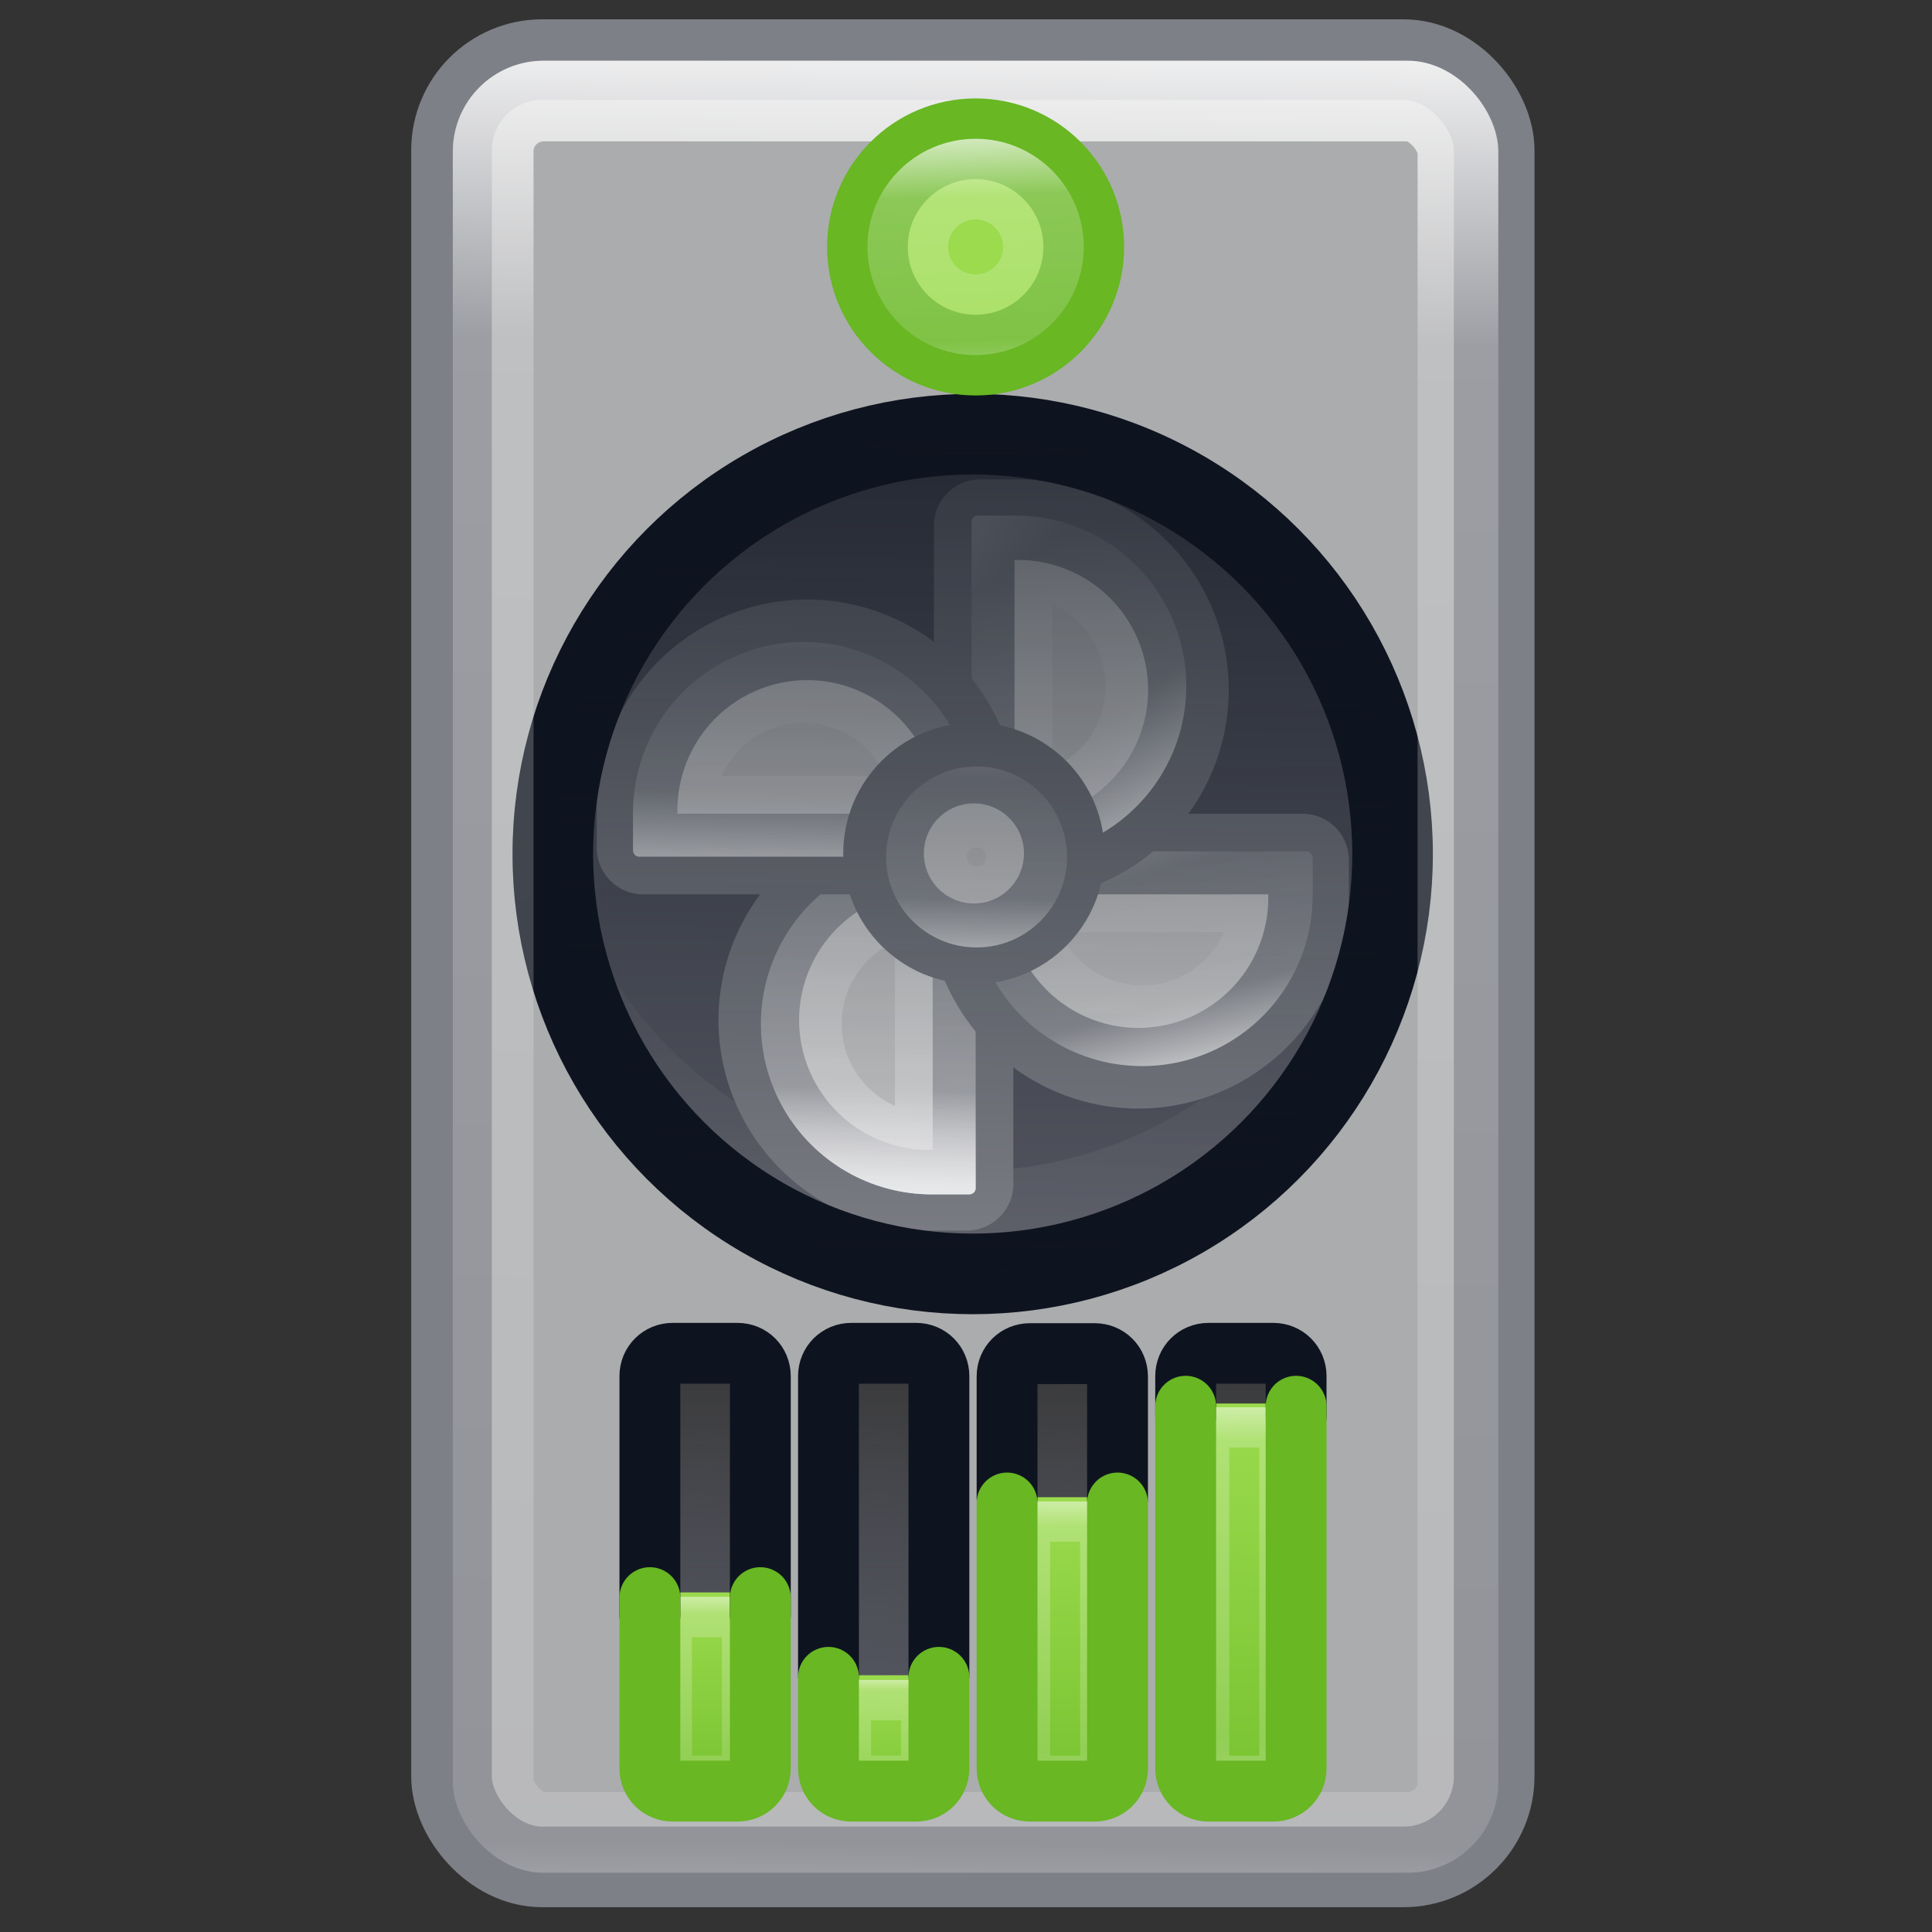 <?xml version="1.0" encoding="UTF-8" standalone="no"?>
<!-- Created with Inkscape (http://www.inkscape.org/) -->

<svg
   xmlns:dc="http://purl.org/dc/elements/1.1/"
   xmlns:cc="http://creativecommons.org/ns#"
   xmlns:rdf="http://www.w3.org/1999/02/22-rdf-syntax-ns#"
   xmlns:svg="http://www.w3.org/2000/svg"
   xmlns="http://www.w3.org/2000/svg"
   xmlns:xlink="http://www.w3.org/1999/xlink"
   xmlns:sodipodi="http://sodipodi.sourceforge.net/DTD/sodipodi-0.dtd"
   xmlns:inkscape="http://www.inkscape.org/namespaces/inkscape"
   width="24"
   height="24"
   viewBox="0 0 6.35 6.35"
   version="1.1"
   id="svg8"
   inkscape:version="0.92.3 (2405546, 2018-03-11)"
   sodipodi:docname="24.svg"
   inkscape:export-filename="/home/fatih/Documents/Github Stuff/wingpanel-monitor/data/icons/128x128.png"
   inkscape:export-xdpi="96"
   inkscape:export-ydpi="96">
  <rect x="0" y="0" width="6.35" height="6.35" fill="#333333" stroke="none"/>
  <defs
     id="defs2">
    <linearGradient
       inkscape:collect="always"
       id="linearGradient1256">
      <stop
         style="stop-color:#ffffff;stop-opacity:1"
         offset="0"
         id="stop1252" />
      <stop
         style="stop-color:#ffffff;stop-opacity:0"
         offset="1"
         id="stop1254" />
    </linearGradient>
    <linearGradient
       inkscape:collect="always"
       id="linearGradient1095">
      <stop
         style="stop-color:#9bdb4d;stop-opacity:1;"
         offset="0"
         id="stop1091" />
      <stop
         style="stop-color:#68b723;stop-opacity:1"
         offset="1"
         id="stop1093" />
    </linearGradient>
    <linearGradient
       inkscape:collect="always"
       id="linearGradient1042">
      <stop
         style="stop-color:#373737;stop-opacity:1"
         offset="0"
         id="stop1038" />
      <stop
         style="stop-color:#4f515a;stop-opacity:0"
         offset="1"
         id="stop1040" />
    </linearGradient>
    <linearGradient
       id="linearGradient1026">
      <stop
         offset="0"
         style="stop-color:#ffffff;stop-opacity:1"
         id="stop1018" />
      <stop
         offset="0.187"
         style="stop-color:#ffffff;stop-opacity:0.235"
         id="stop1020" />
      <stop
         offset="0.767"
         style="stop-color:#ffffff;stop-opacity:0.157"
         id="stop1022" />
      <stop
         offset="1"
         style="stop-color:#ffffff;stop-opacity:0.392"
         id="stop1024" />
    </linearGradient>
    <linearGradient
       id="linearGradient1017">
      <stop
         offset="0"
         style="stop-color:#ffffff;stop-opacity:1"
         id="stop1009" />
      <stop
         offset="0.333"
         style="stop-color:#ffffff;stop-opacity:0.235"
         id="stop1011" />
      <stop
         offset="0.833"
         style="stop-color:#ffffff;stop-opacity:0.157"
         id="stop1013" />
      <stop
         offset="1"
         style="stop-color:#ffffff;stop-opacity:0.392"
         id="stop1015" />
    </linearGradient>
    <linearGradient
       inkscape:collect="always"
       id="linearGradient969">
      <stop
         style="stop-color:#0e141f;stop-opacity:1"
         offset="0"
         id="stop965" />
      <stop
         style="stop-color:#0e141f;stop-opacity:0"
         offset="1"
         id="stop967" />
    </linearGradient>
    <linearGradient
       id="linearGradient1199">
      <stop
         offset="0"
         style="stop-color:#ffffff;stop-opacity:1"
         id="stop1191" />
      <stop
         offset="0.551"
         style="stop-color:#ffffff;stop-opacity:0.235"
         id="stop1193" />
      <stop
         offset="0.754"
         style="stop-color:#ffffff;stop-opacity:0.157"
         id="stop1195" />
      <stop
         offset="1"
         style="stop-color:#ffffff;stop-opacity:0.392"
         id="stop1197" />
    </linearGradient>
    <linearGradient
       id="linearGradient1167">
      <stop
         id="stop1159"
         style="stop-color:#ffffff;stop-opacity:1"
         offset="0" />
      <stop
         id="stop1161"
         style="stop-color:#ffffff;stop-opacity:0.235"
         offset="0.244" />
      <stop
         id="stop1163"
         style="stop-color:#ffffff;stop-opacity:0.157"
         offset="0.754" />
      <stop
         id="stop1165"
         style="stop-color:#ffffff;stop-opacity:0.392"
         offset="1" />
    </linearGradient>
    <linearGradient
       id="linearGradient1135">
      <stop
         offset="0"
         style="stop-color:#ffffff;stop-opacity:1"
         id="stop1127" />
      <stop
         offset="0.177"
         style="stop-color:#ffffff;stop-opacity:0.235"
         id="stop1129" />
      <stop
         offset="0.951"
         style="stop-color:#ffffff;stop-opacity:0.157"
         id="stop1131" />
      <stop
         offset="1"
         style="stop-color:#ffffff;stop-opacity:0.392"
         id="stop1133" />
    </linearGradient>
    <linearGradient
       id="linearGradient905">
      <stop
         offset="0"
         style="stop-color:#ffffff;stop-opacity:1"
         id="stop897" />
      <stop
         offset="0.363"
         style="stop-color:#ffffff;stop-opacity:0.235"
         id="stop899" />
      <stop
         offset="0.795"
         style="stop-color:#ffffff;stop-opacity:0.157"
         id="stop901" />
      <stop
         offset="1"
         style="stop-color:#ffffff;stop-opacity:0.392"
         id="stop903" />
    </linearGradient>
    <linearGradient
       gradientTransform="matrix(1.832,0,0,1.844,-232.176,-55.441)"
       gradientUnits="userSpaceOnUse"
       xlink:href="#linearGradient5803"
       id="linearGradient5228"
       y2="54.78"
       x2="167.983"
       y1="8.508"
       x1="167.983" />
    <linearGradient
       id="linearGradient5803">
      <stop
         offset="0"
         style="stop-color:#fff5ef;stop-opacity:1"
         id="stop5805" />
      <stop
         offset="1"
         style="stop-color:#fef8dd;stop-opacity:1"
         id="stop5807" />
    </linearGradient>
    <linearGradient
       gradientTransform="matrix(2.73,0,0,2.73,-1.514,-62.512)"
       gradientUnits="userSpaceOnUse"
       xlink:href="#linearGradient3924"
       id="linearGradient4136"
       y2="43"
       x2="24"
       y1="5"
       x1="24" />
    <linearGradient
       id="linearGradient3924">
      <stop
         offset="0"
         style="stop-color:#ffffff;stop-opacity:1"
         id="stop3926" />
      <stop
         offset="0.063"
         style="stop-color:#ffffff;stop-opacity:0.235"
         id="stop3928" />
      <stop
         offset="0.951"
         style="stop-color:#ffffff;stop-opacity:0.157"
         id="stop3930" />
      <stop
         offset="1"
         style="stop-color:#ffffff;stop-opacity:0.392"
         id="stop3932" />
    </linearGradient>
    <radialGradient
       gradientTransform="matrix(0,25.083,-30.794,0,372.817,-272.09)"
       gradientUnits="userSpaceOnUse"
       xlink:href="#linearGradient2867-449-88-871-390-598-476-591-434-148-57-177-8-3-3-6-4-8-8-8"
       id="radialGradient5264-4"
       fy="9.957"
       fx="6.2"
       r="12.672"
       cy="9.957"
       cx="6.73" />
    <linearGradient
       id="linearGradient2867-449-88-871-390-598-476-591-434-148-57-177-8-3-3-6-4-8-8-8">
      <stop
         offset="0"
         style="stop-color:#ffcd7d;stop-opacity:1"
         id="stop3750-1-0-7-6-6-1-3-9" />
      <stop
         offset="0.262"
         style="stop-color:#fc8f36;stop-opacity:1"
         id="stop3752-3-7-4-0-32-8-923-0" />
      <stop
         offset="0.705"
         style="stop-color:#e23a0e;stop-opacity:1"
         id="stop3754-1-8-5-2-7-6-7-1" />
      <stop
         offset="1"
         style="stop-color:#ac441f;stop-opacity:1"
         id="stop3756-1-6-2-6-6-1-96-6" />
    </linearGradient>
    <radialGradient
       gradientTransform="matrix(2.004,0,0,1.4,27.988,-17.4)"
       gradientUnits="userSpaceOnUse"
       xlink:href="#linearGradient3688-166-749-5"
       id="radialGradient4093"
       fy="43.5"
       fx="4.993"
       r="2.5"
       cy="43.5"
       cx="4.993" />
    <linearGradient
       id="linearGradient3688-166-749-5">
      <stop
         offset="0"
         style="stop-color:#181818;stop-opacity:1"
         id="stop2883-0" />
      <stop
         offset="1"
         style="stop-color:#181818;stop-opacity:0"
         id="stop2885-5" />
    </linearGradient>
    <radialGradient
       gradientTransform="matrix(2.004,0,0,1.4,-20.012,-104.4)"
       gradientUnits="userSpaceOnUse"
       xlink:href="#linearGradient3688-166-749-5"
       id="radialGradient4095"
       fy="43.5"
       fx="4.993"
       r="2.5"
       cy="43.5"
       cx="4.993" />
    <linearGradient
       gradientUnits="userSpaceOnUse"
       xlink:href="#linearGradient3702-501-757-0"
       id="linearGradient4097"
       y2="39.999"
       x2="25.058"
       y1="47.028"
       x1="25.058" />
    <linearGradient
       id="linearGradient3702-501-757-0">
      <stop
         offset="0"
         style="stop-color:#181818;stop-opacity:0"
         id="stop2895-0" />
      <stop
         offset="0.5"
         style="stop-color:#181818;stop-opacity:1"
         id="stop2897-2" />
      <stop
         offset="1"
         style="stop-color:#181818;stop-opacity:0"
         id="stop2899-6" />
    </linearGradient>
    <linearGradient
       id="linearGradient3811">
      <stop
         offset="0"
         style="stop-color:#000000;stop-opacity:1"
         id="stop3813" />
      <stop
         offset="1"
         style="stop-color:#000000;stop-opacity:0"
         id="stop3815" />
    </linearGradient>
    <radialGradient
       gradientTransform="matrix(1.556,0,0,0.17,70.27,38.132)"
       gradientUnits="userSpaceOnUse"
       xlink:href="#linearGradient3811"
       id="radialGradient6276"
       fy="93.468"
       fx="-4.029"
       r="35.338"
       cy="93.468"
       cx="-4.029" />
    <radialGradient
       r="18"
       fy="38"
       fx="26"
       cy="38"
       cx="26"
       gradientTransform="matrix(2.889,0,0,0.889,-208.111,21.222)"
       gradientUnits="userSpaceOnUse"
       id="radialGradient3901"
       xlink:href="#linearGradient3811" />
    <radialGradient
       r="26.5"
       fy="19.019"
       fx="36"
       cy="19.019"
       cx="36"
       gradientTransform="matrix(-2.2629402e-7,10.263,12.075,2.662038e-7,-174.161,-349.976)"
       gradientUnits="userSpaceOnUse"
       id="radialGradient3895"
       xlink:href="#linearGradient4223" />
    <linearGradient
       id="linearGradient4223">
      <stop
         id="stop4225"
         style="stop-color:#d1ff82;stop-opacity:1"
         offset="0" />
      <stop
         id="stop4227"
         style="stop-color:#9bdb4d;stop-opacity:1"
         offset="0.262" />
      <stop
         id="stop4229"
         style="stop-color:#68b723;stop-opacity:1"
         offset="0.661" />
      <stop
         id="stop4231"
         style="stop-color:#3a9104;stop-opacity:1"
         offset="1" />
    </linearGradient>
    <linearGradient
       gradientTransform="matrix(2.029,0,0,2.034,-191.524,-14.912)"
       y2="56"
       x2="36"
       y1="28"
       x1="36"
       gradientUnits="userSpaceOnUse"
       id="linearGradient3897"
       xlink:href="#linearGradient4546" />
    <linearGradient
       id="linearGradient4546">
      <stop
         id="stop4548"
         style="stop-color:#ffffff;stop-opacity:1"
         offset="0" />
      <stop
         id="stop4550"
         style="stop-color:#ffffff;stop-opacity:0.235"
         offset="0.333" />
      <stop
         id="stop4552"
         style="stop-color:#ffffff;stop-opacity:0.157"
         offset="0.951" />
      <stop
         id="stop4554"
         style="stop-color:#ffffff;stop-opacity:0.392"
         offset="1" />
    </linearGradient>
    <radialGradient
       r="18"
       fy="38"
       fx="26"
       cy="38"
       cx="26"
       gradientTransform="matrix(2.889,0,0,0.889,-192.111,61.222)"
       gradientUnits="userSpaceOnUse"
       id="radialGradient3997"
       xlink:href="#linearGradient3811" />
    <radialGradient
       r="26.5"
       fy="19.74"
       fx="34.801"
       cy="19.74"
       cx="34.801"
       gradientTransform="matrix(2.9275666e-7,9.056,-12.679,3.085139e-7,123.786,-280.649)"
       gradientUnits="userSpaceOnUse"
       id="radialGradient3863"
       xlink:href="#linearGradient4129" />
    <linearGradient
       id="linearGradient4129">
      <stop
         id="stop4131"
         style="stop-color:#8cd5ff;stop-opacity:1"
         offset="0" />
      <stop
         id="stop4133"
         style="stop-color:#64baff;stop-opacity:1"
         offset="0.262" />
      <stop
         id="stop4135"
         style="stop-color:#3689e6;stop-opacity:1"
         offset="0.705" />
      <stop
         id="stop4137"
         style="stop-color:#0d52bf;stop-opacity:1"
         offset="1" />
    </linearGradient>
    <linearGradient
       gradientTransform="matrix(-2.018,0,0,2.018,128.621,-37.272)"
       y2="56"
       x2="36"
       y1="28"
       x1="36"
       gradientUnits="userSpaceOnUse"
       id="linearGradient4259"
       xlink:href="#linearGradient4546" />
    <clipPath
       id="clipPath909"
       clipPathUnits="userSpaceOnUse">
      <path
         inkscape:connector-curvature="0"
         style="fill:#9bdb4d;stroke-width:1"
         d="M 108.685,13.172 H 19.315 c -5.274,0 -9.53,4.257 -9.53,9.53 V 86.235 c 0,5.273 4.256,9.53 9.53,9.53 h 9.742 v 21.061 c 0,1.271 0.762,2.414 1.97,2.922 1.143,0.508 2.541,0.254 3.43,-0.699 L 58.889,95.765 h 49.796 c 5.274,0 9.53,-4.257 9.53,-9.53 V 22.702 c 0,-5.273 -4.256,-9.53 -9.53,-9.53 z"
         id="path911"
         sodipodi:nodetypes="ssssscscccssss" />
    </clipPath>
    <linearGradient
       inkscape:collect="always"
       xlink:href="#linearGradient1135"
       id="linearGradient1125"
       x1="17.208"
       y1="0"
       x2="16.891"
       y2="33.867"
       gradientUnits="userSpaceOnUse" />
    <clipPath
       clipPathUnits="userSpaceOnUse"
       id="clipPath1139">
      <rect
         rx="1.587"
         ry="1.587"
         y="1.045"
         x="7.914"
         height="31.68"
         width="18.278"
         id="rect1141"
         style="opacity:1;fill:#abacae;fill-opacity:1;stroke:none;stroke-width:0.2;stroke-linecap:round;stroke-linejoin:round;stroke-miterlimit:4;stroke-dasharray:none;stroke-opacity:1" />
    </clipPath>
    <clipPath
       clipPathUnits="userSpaceOnUse"
       id="clipPath1155">
      <rect
         ry="0.794"
         rx="0.794"
         y="4.206"
         x="9.936"
         height="3.474"
         width="14.234"
         id="rect1157"
         style="opacity:1;fill:#555761;fill-opacity:1;stroke:none;stroke-width:0.2;stroke-linecap:round;stroke-linejoin:round;stroke-miterlimit:4;stroke-dasharray:none;stroke-opacity:1" />
    </clipPath>
    <clipPath
       clipPathUnits="userSpaceOnUse"
       id="clipPath1187">
      <circle
         r="7.361"
         cy="23.392"
         cx="17.053"
         id="circle1189"
         style="opacity:1;fill:#555761;fill-opacity:1;stroke:none;stroke-width:0.2;stroke-linecap:round;stroke-linejoin:round;stroke-miterlimit:4;stroke-dasharray:none;stroke-opacity:1" />
    </clipPath>
    <linearGradient
       inkscape:collect="always"
       xlink:href="#linearGradient969"
       id="linearGradient971"
       x1="17.225"
       y1="9.336"
       x2="17.012"
       y2="31.14"
       gradientUnits="userSpaceOnUse"
       gradientTransform="matrix(0.187,0,0,0.187,1.4416566e-6,25.938)" />
    <linearGradient
       inkscape:collect="always"
       xlink:href="#linearGradient4546"
       id="linearGradient983"
       x1="15.01"
       y1="29.706"
       x2="15.227"
       y2="22.867"
       gradientUnits="userSpaceOnUse" />
    <clipPath
       clipPathUnits="userSpaceOnUse"
       id="clipPath995">
      <path
         style="opacity:1;fill:#d4d4d4;fill-opacity:1;stroke:none;stroke-width:0.265;stroke-linecap:round;stroke-linejoin:round;stroke-miterlimit:4;stroke-dasharray:none;stroke-opacity:1"
         d="m 17.057,23.422 c 0,-0.06 -0.05,-0.107 -0.113,-0.107 h -0.095 -0.56 v 4.5e-4 a 2.986,2.982 0 0 0 -2.586,1.491 2.986,2.982 0 0 0 0,2.982 2.986,2.982 0 0 0 2.586,1.491 h 0.643 0.012 c 0.063,0 0.113,-0.048 0.113,-0.107 z"
         id="path997"
         inkscape:connector-curvature="0"
         inkscape:transform-center-x="1.4297994"
         inkscape:transform-center-y="2.2084127" />
    </clipPath>
    <linearGradient
       inkscape:collect="always"
       xlink:href="#linearGradient1017"
       id="linearGradient1007"
       gradientUnits="userSpaceOnUse"
       x1="13.011"
       y1="27.306"
       x2="17.362"
       y2="26.125" />
    <linearGradient
       inkscape:collect="always"
       xlink:href="#linearGradient1017"
       id="linearGradient1021"
       gradientUnits="userSpaceOnUse"
       x1="13.91"
       y1="23.82"
       x2="17.302"
       y2="29.013" />
    <linearGradient
       inkscape:collect="always"
       xlink:href="#linearGradient1017"
       id="linearGradient1025"
       gradientUnits="userSpaceOnUse"
       x1="17.551"
       y1="26.393"
       x2="12.698"
       y2="26.307" />
    <linearGradient
       inkscape:collect="always"
       xlink:href="#linearGradient1017"
       id="linearGradient1043"
       x1="17.011"
       y1="25.452"
       x2="17.07"
       y2="21.366"
       gradientUnits="userSpaceOnUse" />
    <clipPath
       clipPathUnits="userSpaceOnUse"
       id="clipPath1047">
      <ellipse
         ry="1.582"
         rx="1.582"
         cy="23.381"
         cx="17.073"
         id="ellipse1049"
         style="opacity:1;fill:#d4d4d4;fill-opacity:1;stroke:none;stroke-width:0.265;stroke-linecap:round;stroke-linejoin:round;stroke-miterlimit:4;stroke-dasharray:none;stroke-opacity:1" />
    </clipPath>
    <linearGradient
       inkscape:collect="always"
       xlink:href="#linearGradient1017"
       id="linearGradient1076"
       x1="16.952"
       y1="3.213"
       x2="17.151"
       y2="8.224"
       gradientUnits="userSpaceOnUse" />
    <clipPath
       clipPathUnits="userSpaceOnUse"
       id="clipPath1080">
      <circle
         r="1.891"
         cy="5.764"
         cx="17.056"
         id="circle1082"
         style="opacity:1;fill:#9bdb4d;fill-opacity:1;stroke:none;stroke-width:0.529;stroke-linecap:round;stroke-linejoin:round;stroke-miterlimit:4;stroke-dasharray:none;stroke-opacity:1" />
    </clipPath>
    <linearGradient
       inkscape:collect="always"
       xlink:href="#linearGradient4546"
       id="linearGradient985"
       gradientUnits="userSpaceOnUse"
       x1="15.01"
       y1="29.706"
       x2="15.227"
       y2="22.867" />
    <clipPath
       clipPathUnits="userSpaceOnUse"
       id="clipPath1030">
      <rect
         rx="0.4"
         ry="0.4"
         style="opacity:1;fill:#555761;fill-opacity:1;stroke:none;stroke-width:0.2;stroke-linecap:round;stroke-linejoin:round;stroke-miterlimit:4;stroke-dasharray:none;stroke-opacity:1"
         id="rect1032"
         width="7.074"
         height="1.935"
         x="24.324"
         y="-13.326" />
    </clipPath>
    <linearGradient
       inkscape:collect="always"
       xlink:href="#linearGradient1042"
       id="linearGradient1044"
       x1="24.29"
       y1="-12.528"
       x2="31.399"
       y2="-12.359"
       gradientUnits="userSpaceOnUse"
       gradientTransform="matrix(0.203,0,0,0.187,27.019,-1.4464059e-6)" />
    <linearGradient
       inkscape:collect="always"
       xlink:href="#linearGradient1042"
       id="linearGradient1048"
       gradientUnits="userSpaceOnUse"
       x1="24.29"
       y1="-12.528"
       x2="31.399"
       y2="-12.359"
       gradientTransform="matrix(0.203,0,0,0.187,27.019,-0.587)" />
    <linearGradient
       inkscape:collect="always"
       xlink:href="#linearGradient1042"
       id="linearGradient1052"
       gradientUnits="userSpaceOnUse"
       gradientTransform="matrix(0.203,0,0,0.187,27.019,-1.174)"
       x1="24.29"
       y1="-12.528"
       x2="31.399"
       y2="-12.359" />
    <linearGradient
       inkscape:collect="always"
       xlink:href="#linearGradient1042"
       id="linearGradient1056"
       gradientUnits="userSpaceOnUse"
       gradientTransform="matrix(0.203,0,0,0.187,27.019,-1.761)"
       x1="24.29"
       y1="-12.528"
       x2="31.399"
       y2="-12.359" />
    <linearGradient
       inkscape:collect="always"
       xlink:href="#linearGradient1095"
       id="linearGradient1097"
       x1="28.189"
       y1="-12.359"
       x2="32.973"
       y2="-12.319"
       gradientUnits="userSpaceOnUse"
       gradientTransform="matrix(0.203,0,0,0.187,27.019,-1.4464059e-6)" />
    <linearGradient
       inkscape:collect="always"
       xlink:href="#linearGradient1095"
       id="linearGradient1105"
       x1="29.528"
       y1="-15.49"
       x2="33.225"
       y2="-15.428"
       gradientUnits="userSpaceOnUse"
       gradientTransform="matrix(0.203,0,0,0.187,27.019,-1.4464059e-6)" />
    <linearGradient
       inkscape:collect="always"
       xlink:href="#linearGradient1095"
       id="linearGradient1113"
       x1="26.65"
       y1="-18.621"
       x2="33.809"
       y2="-18.669"
       gradientUnits="userSpaceOnUse"
       gradientTransform="matrix(0.203,0,0,0.187,27.019,-1.4464059e-6)" />
    <linearGradient
       inkscape:collect="always"
       xlink:href="#linearGradient1095"
       id="linearGradient1121"
       x1="25.133"
       y1="-21.753"
       x2="34.488"
       y2="-21.71"
       gradientUnits="userSpaceOnUse"
       gradientTransform="matrix(0.203,0,0,0.187,27.019,-1.4464059e-6)" />
    <linearGradient
       inkscape:collect="always"
       xlink:href="#linearGradient1026"
       id="linearGradient1161"
       x1="27.367"
       y1="-12.31"
       x2="31.906"
       y2="-12.326"
       gradientUnits="userSpaceOnUse" />
    <clipPath
       clipPathUnits="userSpaceOnUse"
       id="clipPath1167">
      <rect
         rx="0.4"
         ry="0.4"
         style="opacity:1;fill:url(#linearGradient1171);fill-opacity:1;stroke:none;stroke-width:0.2;stroke-linecap:round;stroke-linejoin:round;stroke-miterlimit:4;stroke-dasharray:none;stroke-opacity:1"
         id="rect1169"
         width="3.481"
         height="1.935"
         x="27.917"
         y="-13.326" />
    </clipPath>
    <linearGradient
       inkscape:collect="always"
       xlink:href="#linearGradient1095"
       id="linearGradient1171"
       gradientUnits="userSpaceOnUse"
       gradientTransform="matrix(1.085,0,0,1,-2.654,-1.1920929e-7)"
       x1="28.189"
       y1="-12.359"
       x2="32.973"
       y2="-12.319" />
    <linearGradient
       inkscape:collect="always"
       xlink:href="#linearGradient1026"
       id="linearGradient1185"
       gradientUnits="userSpaceOnUse"
       x1="27.367"
       y1="-12.31"
       x2="31.906"
       y2="-12.326"
       gradientTransform="matrix(0.583,0,0,1,13.097,-3.131)" />
    <clipPath
       clipPathUnits="userSpaceOnUse"
       id="clipPath1195">
      <rect
         y="-16.458"
         x="29.37"
         height="1.935"
         width="2.029"
         id="rect1197"
         style="opacity:1;fill:url(#linearGradient1200);fill-opacity:1;stroke:none;stroke-width:0.2;stroke-linecap:round;stroke-linejoin:round;stroke-miterlimit:4;stroke-dasharray:none;stroke-opacity:1"
         ry="0.4"
         rx="0.4" />
    </clipPath>
    <linearGradient
       inkscape:collect="always"
       xlink:href="#linearGradient1095"
       id="linearGradient1200"
       gradientUnits="userSpaceOnUse"
       gradientTransform="matrix(1.085,0,0,1,-2.654,0)"
       x1="29.528"
       y1="-15.49"
       x2="33.225"
       y2="-15.428" />
    <linearGradient
       inkscape:collect="always"
       xlink:href="#linearGradient1026"
       id="linearGradient1204"
       gradientUnits="userSpaceOnUse"
       gradientTransform="matrix(1.479,0,0,1,-15.047,-6.262)"
       x1="27.367"
       y1="-12.31"
       x2="31.906"
       y2="-12.326" />
    <clipPath
       clipPathUnits="userSpaceOnUse"
       id="clipPath1214">
      <rect
         rx="0.4"
         ry="0.4"
         style="opacity:1;fill:url(#linearGradient1218);fill-opacity:1;stroke:none;stroke-width:0.2;stroke-linecap:round;stroke-linejoin:round;stroke-miterlimit:4;stroke-dasharray:none;stroke-opacity:1"
         id="rect1216"
         width="5.15"
         height="1.935"
         x="26.249"
         y="-19.589" />
    </clipPath>
    <linearGradient
       inkscape:collect="always"
       xlink:href="#linearGradient1095"
       id="linearGradient1218"
       gradientUnits="userSpaceOnUse"
       gradientTransform="matrix(1.085,0,0,1,-2.654,0)"
       x1="26.65"
       y1="-18.621"
       x2="33.809"
       y2="-18.669" />
    <linearGradient
       inkscape:collect="always"
       xlink:href="#linearGradient1026"
       id="linearGradient1222"
       gradientUnits="userSpaceOnUse"
       gradientTransform="matrix(1.952,0,0,1,-29.891,-9.394)"
       x1="27.367"
       y1="-12.31"
       x2="31.906"
       y2="-12.326" />
    <clipPath
       clipPathUnits="userSpaceOnUse"
       id="clipPath1232">
      <rect
         y="-22.72"
         x="24.603"
         height="1.935"
         width="6.796"
         id="rect1234"
         style="opacity:1;fill:url(#linearGradient1236);fill-opacity:1;stroke:none;stroke-width:0.2;stroke-linecap:round;stroke-linejoin:round;stroke-miterlimit:4;stroke-dasharray:none;stroke-opacity:1"
         ry="0.4"
         rx="0.4" />
    </clipPath>
    <linearGradient
       inkscape:collect="always"
       xlink:href="#linearGradient1095"
       id="linearGradient1236"
       gradientUnits="userSpaceOnUse"
       gradientTransform="matrix(1.085,0,0,1,-2.654,0)"
       x1="25.133"
       y1="-21.753"
       x2="34.488"
       y2="-21.71" />
    <linearGradient
       inkscape:collect="always"
       xlink:href="#linearGradient1256"
       id="linearGradient1258"
       x1="159.074"
       y1="96.048"
       x2="160.674"
       y2="53.167"
       gradientUnits="userSpaceOnUse"
       gradientTransform="matrix(0.05,0,0,0.05,-4.704,27.477)" />
    <linearGradient
       inkscape:collect="always"
       xlink:href="#linearGradient1095"
       id="linearGradient1815"
       gradientUnits="userSpaceOnUse"
       gradientTransform="matrix(0.203,0,0,0.187,27.019,-1.4464059e-6)"
       x1="26.65"
       y1="-18.621"
       x2="33.809"
       y2="-18.669" />
  </defs>
  <sodipodi:namedview
     id="base"
     pagecolor="#ffffff"
     bordercolor="#666666"
     borderopacity="1.0"
     inkscape:pageopacity="0.0"
     inkscape:pageshadow="2"
     inkscape:zoom="61.375914"
     inkscape:cx="11.410494"
     inkscape:cy="14.8627"
     inkscape:document-units="mm"
     inkscape:current-layer="layer2"
     showgrid="false"
     units="px"
     inkscape:snap-page="true"
     inkscape:snap-grids="false"
     inkscape:window-width="2560"
     inkscape:window-height="1377"
     inkscape:window-x="0"
     inkscape:window-y="30"
     inkscape:window-maximized="1"
     inkscape:snap-intersection-paths="true"
     inkscape:snap-smooth-nodes="true"
     inkscape:snap-midpoints="false"
     inkscape:snap-center="true"
     inkscape:snap-object-midpoints="true"
     inkscape:object-paths="true"
     inkscape:snap-nodes="true"
     inkscape:snap-others="false" />
  <g
     inkscape:label="Layer 1"
     inkscape:groupmode="layer"
     id="layer1"
     transform="translate(0,-290.65)"
     style="display:none">
    <rect
       style="opacity:1;fill:#e4e4e5;fill-opacity:1;stroke:none;stroke-width:0.2;stroke-linecap:round;stroke-linejoin:round;stroke-miterlimit:4;stroke-dasharray:none;stroke-opacity:1"
       id="rect820"
       width="6.35"
       height="6.35"
       x="1.7801918e-06"
       y="290.65" />
  </g>
  <g
     inkscape:groupmode="layer"
     id="layer2"
     inkscape:label="Layer 2"
     transform="translate(0,-27.517)">
    <rect
       rx="0.075"
       ry="0.075"
       transform="rotate(90)"
       style="opacity:1;fill:url(#linearGradient1113);fill-opacity:1;stroke:none;stroke-width:0.2;stroke-linecap:round;stroke-linejoin:round;stroke-miterlimit:4;stroke-dasharray:none;stroke-opacity:1"
       id="rect1029"
       width="0.966"
       height="0.363"
       x="32.438"
       y="-3.673" />
    <rect
       style="opacity:1;fill:#abacae;fill-opacity:1;stroke:none;stroke-width:0.2;stroke-linecap:round;stroke-linejoin:round;stroke-miterlimit:4;stroke-dasharray:none;stroke-opacity:1"
       id="rect842"
       width="3.427"
       height="5.94"
       x="1.484"
       y="27.716"
       ry="0.298"
       rx="0.298" />
    <circle
       style="opacity:1;fill:#555761;fill-opacity:1;stroke:none;stroke-width:0.2;stroke-linecap:round;stroke-linejoin:round;stroke-miterlimit:4;stroke-dasharray:none;stroke-opacity:1"
       id="path896"
       cx="3.201"
       cy="30.322"
       r="1.38" />
    <path
       style="opacity:0.109;fill:url(#linearGradient1258);fill-opacity:1;stroke:none;stroke-width:0.2;stroke-linecap:round;stroke-linejoin:round;stroke-miterlimit:4;stroke-dasharray:none;stroke-opacity:1"
       d="m 4.554,30.054 a 1.38,1.38 0 0 1 -1.377,1.313 1.38,1.38 0 0 1 -1.353,-1.112 1.38,1.38 0 0 0 -0.003,0.068 1.38,1.38 0 0 0 1.38,1.38 1.38,1.38 0 0 0 1.38,-1.38 1.38,1.38 0 0 0 -0.028,-0.268 z"
       id="circle1238"
       inkscape:connector-curvature="0" />
    <circle
       style="opacity:0.353;fill:#7e8087;fill-opacity:1;stroke:none;stroke-width:0.756;stroke-linecap:round;stroke-linejoin:round;stroke-miterlimit:4;stroke-dasharray:none;stroke-opacity:1"
       id="path942"
       cx="0"
       cy="0"
       r="0"
       transform="scale(0.265)" />
    <path
       style="opacity:1;fill:#d4d4d4;fill-opacity:1;stroke:none;stroke-width:0.265;stroke-linecap:round;stroke-linejoin:round;stroke-miterlimit:4;stroke-dasharray:none;stroke-opacity:1"
       d="m 3.202,30.324 c -0.011,0 -0.02,0.009 -0.02,0.021 v 0.018 0.105 h 8.21e-5 a 0.559,0.56 0 0 0 0.28,0.485 0.559,0.56 0 0 0 0.559,0 0.559,0.56 0 0 0 0.28,-0.485 V 30.348 30.345 c 0,-0.012 -0.009,-0.021 -0.02,-0.021 z"
       id="path860"
       inkscape:connector-curvature="0"
       inkscape:transform-center-x="-0.41409312"
       inkscape:transform-center-y="0.26807108" />
    <path
       inkscape:transform-center-y="-0.41407238"
       inkscape:transform-center-x="-0.26808653"
       inkscape:connector-curvature="0"
       id="path833"
       d="m 3.202,30.324 c 0,0.011 0.009,0.02 0.021,0.02 h 0.018 0.105 v -8.3e-5 a 0.56,0.559 0 0 0 0.485,-0.28 0.56,0.559 0 0 0 0,-0.559 0.56,0.559 0 0 0 -0.485,-0.28 H 3.225 3.223 c -0.012,0 -0.021,0.009 -0.021,0.02 z"
       style="opacity:1;fill:#d4d4d4;fill-opacity:1;stroke:none;stroke-width:0.265;stroke-linecap:round;stroke-linejoin:round;stroke-miterlimit:4;stroke-dasharray:none;stroke-opacity:1" />
    <path
       style="opacity:1;fill:#d4d4d4;fill-opacity:1;stroke:none;stroke-width:0.265;stroke-linecap:round;stroke-linejoin:round;stroke-miterlimit:4;stroke-dasharray:none;stroke-opacity:1"
       d="m 3.193,30.324 c 0.011,0 0.02,-0.009 0.02,-0.021 v -0.018 -0.105 h -8.21e-5 a 0.559,0.56 0 0 0 -0.28,-0.485 0.559,0.56 0 0 0 -0.559,0 0.559,0.56 0 0 0 -0.28,0.485 v 0.121 0.002 c 0,0.012 0.009,0.021 0.02,0.021 z"
       id="path835"
       inkscape:connector-curvature="0"
       inkscape:transform-center-x="0.41409309"
       inkscape:transform-center-y="-0.26808339" />
    <path
       inkscape:transform-center-y="0.41407082"
       inkscape:transform-center-x="0.26808666"
       inkscape:connector-curvature="0"
       id="path837"
       d="m 3.198,30.33 c 0,-0.011 -0.009,-0.02 -0.021,-0.02 H 3.159 3.054 v 8.2e-5 a 0.56,0.559 0 0 0 -0.485,0.28 0.56,0.559 0 0 0 0,0.559 0.56,0.559 0 0 0 0.485,0.28 h 0.121 0.002 c 0.012,0 0.021,-0.009 0.021,-0.02 z"
       style="opacity:1;fill:#d4d4d4;fill-opacity:1;stroke:none;stroke-width:0.265;stroke-linecap:round;stroke-linejoin:round;stroke-miterlimit:4;stroke-dasharray:none;stroke-opacity:1" />
    <ellipse
       ry="0.335"
       rx="0.335"
       cy="30.4"
       cx="3.201"
       id="ellipse1051"
       style="opacity:1;fill:#555761;fill-opacity:0.256;stroke:none;stroke-width:0.265;stroke-linecap:round;stroke-linejoin:round;stroke-miterlimit:4;stroke-dasharray:none;stroke-opacity:1" />
    <path
       style="opacity:1;fill:none;fill-opacity:1;stroke:#7e8087;stroke-width:0.265;stroke-linecap:round;stroke-linejoin:round;stroke-miterlimit:4;stroke-dasharray:none;stroke-opacity:1"
       d="m 3.198,30.33 c 0,-0.011 -0.009,-0.02 -0.021,-0.02 H 3.159 3.054 v 8.2e-5 a 0.56,0.559 0 0 0 -0.485,0.28 0.56,0.559 0 0 0 0,0.559 0.56,0.559 0 0 0 0.485,0.28 h 0.121 0.002 c 0.012,0 0.021,-0.009 0.021,-0.02 z"
       id="path973"
       inkscape:connector-curvature="0"
       inkscape:transform-center-x="0.26808666"
       inkscape:transform-center-y="0.41407082" />
    <path
       clip-path="url(#clipPath995)"
       style="opacity:1;fill:none;fill-opacity:1;stroke:url(#linearGradient983);stroke-width:2.822;stroke-linecap:round;stroke-linejoin:round;stroke-miterlimit:4;stroke-dasharray:none;stroke-opacity:1"
       d="m 17.057,23.422 c 0,-0.06 -0.05,-0.107 -0.113,-0.107 h -0.095 -0.56 v 4.38e-4 a 2.986,2.982 0 0 0 -2.586,1.491 2.986,2.982 0 0 0 0,2.982 2.986,2.982 0 0 0 2.586,1.491 h 0.643 0.012 c 0.063,0 0.113,-0.048 0.113,-0.107 z"
       id="path999"
       inkscape:connector-curvature="0"
       inkscape:transform-center-x="0.35186642"
       inkscape:transform-center-y="0.55631648"
       transform="matrix(0.188,0,0,0.188,1.4464059e-6,25.938)" />
    <path
       inkscape:transform-center-y="0.41407759"
       inkscape:transform-center-x="0.2680873"
       inkscape:connector-curvature="0"
       id="path975"
       d="m 17.057,23.422 c 0,-0.06 -0.05,-0.107 -0.113,-0.107 h -0.095 -0.56 v 4.38e-4 a 2.986,2.982 0 0 0 -2.586,1.491 2.986,2.982 0 0 0 0,2.982 2.986,2.982 0 0 0 2.586,1.491 h 0.643 0.012 c 0.063,0 0.113,-0.048 0.113,-0.107 z"
       style="opacity:1;fill:none;fill-opacity:1;stroke:url(#linearGradient985);stroke-width:2.822;stroke-linecap:round;stroke-linejoin:round;stroke-miterlimit:4;stroke-dasharray:none;stroke-opacity:1"
       clip-path="url(#clipPath995)"
       transform="matrix(0.188,0,0,0.188,1.4464059e-6,25.938)" />
    <path
       inkscape:transform-center-y="0.26807108"
       inkscape:transform-center-x="-0.41409312"
       inkscape:connector-curvature="0"
       id="path1027"
       d="m 3.202,30.324 c -0.011,0 -0.02,0.009 -0.02,0.021 v 0.018 0.105 h 8.21e-5 a 0.559,0.56 0 0 0 0.28,0.485 0.559,0.56 0 0 0 0.559,0 0.559,0.56 0 0 0 0.28,-0.485 V 30.348 30.345 c 0,-0.012 -0.009,-0.021 -0.02,-0.021 z"
       style="opacity:1;fill:none;fill-opacity:1;stroke:#7e8087;stroke-width:0.265;stroke-linecap:round;stroke-linejoin:round;stroke-miterlimit:4;stroke-dasharray:none;stroke-opacity:1" />
    <path
       inkscape:transform-center-y="0.35186664"
       inkscape:transform-center-x="-0.55631627"
       inkscape:connector-curvature="0"
       id="path1005"
       d="m 17.057,23.422 c 0,-0.06 -0.05,-0.107 -0.113,-0.107 h -0.095 -0.56 v 4.38e-4 a 2.986,2.982 0 0 0 -2.586,1.491 2.986,2.982 0 0 0 0,2.982 2.986,2.982 0 0 0 2.586,1.491 h 0.643 0.012 c 0.063,0 0.113,-0.048 0.113,-0.107 z"
       style="opacity:1;fill:none;fill-opacity:1;stroke:url(#linearGradient1007);stroke-width:2.822;stroke-linecap:round;stroke-linejoin:round;stroke-miterlimit:4;stroke-dasharray:none;stroke-opacity:1"
       clip-path="url(#clipPath995)"
       transform="matrix(0,-0.188,0.188,0,-1.19,33.522)" />
    <path
       style="opacity:1;fill:none;fill-opacity:1;stroke:#7e8087;stroke-width:0.265;stroke-linecap:round;stroke-linejoin:round;stroke-miterlimit:4;stroke-dasharray:none;stroke-opacity:1"
       d="m 3.202,30.324 c 0,0.011 0.009,0.02 0.021,0.02 h 0.018 0.105 v -8.3e-5 a 0.56,0.559 0 0 0 0.485,-0.28 0.56,0.559 0 0 0 0,-0.559 0.56,0.559 0 0 0 -0.485,-0.28 H 3.225 3.223 c -0.012,0 -0.021,0.009 -0.021,0.02 z"
       id="path1029"
       inkscape:connector-curvature="0"
       inkscape:transform-center-x="-0.26808653"
       inkscape:transform-center-y="-0.41407238" />
    <path
       transform="matrix(-0.188,0,0,-0.188,6.4,34.716)"
       clip-path="url(#clipPath995)"
       style="opacity:1;fill:none;fill-opacity:1;stroke:url(#linearGradient1021);stroke-width:2.822;stroke-linecap:round;stroke-linejoin:round;stroke-miterlimit:4;stroke-dasharray:none;stroke-opacity:1"
       d="m 17.057,23.422 c 0,-0.06 -0.05,-0.107 -0.113,-0.107 h -0.095 -0.56 v 4.38e-4 a 2.986,2.982 0 0 0 -2.586,1.491 2.986,2.982 0 0 0 0,2.982 2.986,2.982 0 0 0 2.586,1.491 h 0.643 0.012 c 0.063,0 0.113,-0.048 0.113,-0.107 z"
       id="path1019"
       inkscape:connector-curvature="0"
       inkscape:transform-center-x="-0.3518667"
       inkscape:transform-center-y="-0.5563167" />
    <path
       inkscape:transform-center-y="-0.26808339"
       inkscape:transform-center-x="0.41409309"
       inkscape:connector-curvature="0"
       id="path1031"
       d="m 3.193,30.324 c 0.011,0 0.02,-0.009 0.02,-0.021 v -0.018 -0.105 h -8.21e-5 a 0.559,0.56 0 0 0 -0.28,-0.485 0.559,0.56 0 0 0 -0.559,0 0.559,0.56 0 0 0 -0.28,0.485 v 0.121 0.002 c 0,0.012 0.009,0.021 0.02,0.021 z"
       style="opacity:1;fill:none;fill-opacity:1;stroke:#7e8087;stroke-width:0.265;stroke-linecap:round;stroke-linejoin:round;stroke-miterlimit:4;stroke-dasharray:none;stroke-opacity:1" />
    <path
       inkscape:transform-center-y="-0.35186653"
       inkscape:transform-center-x="0.55631606"
       inkscape:connector-curvature="0"
       id="path1023"
       d="m 17.057,23.422 c 0,-0.06 -0.05,-0.107 -0.113,-0.107 h -0.095 -0.56 v 4.38e-4 a 2.986,2.982 0 0 0 -2.586,1.491 2.986,2.982 0 0 0 0,2.982 2.986,2.982 0 0 0 2.586,1.491 h 0.643 0.012 c 0.063,0 0.113,-0.048 0.113,-0.107 z"
       style="opacity:1;fill:none;fill-opacity:1;stroke:url(#linearGradient1025);stroke-width:2.822;stroke-linecap:round;stroke-linejoin:round;stroke-miterlimit:4;stroke-dasharray:none;stroke-opacity:1"
       clip-path="url(#clipPath995)"
       transform="matrix(0,0.188,-0.188,0,7.585,27.126)" />
    <ellipse
       style="opacity:1;fill:#d4d4d4;fill-opacity:1;stroke:none;stroke-width:0.265;stroke-linecap:round;stroke-linejoin:round;stroke-miterlimit:4;stroke-dasharray:none;stroke-opacity:1"
       id="path831"
       cx="3.201"
       cy="30.322"
       rx="0.297"
       ry="0.297" />
    <rect
       rx="0.298"
       ry="0.298"
       y="27.713"
       x="1.484"
       height="5.94"
       width="3.427"
       id="rect898"
       style="opacity:1;fill:none;fill-opacity:1;stroke:#7e8087;stroke-width:0.265;stroke-linecap:round;stroke-linejoin:round;stroke-miterlimit:4;stroke-dasharray:none;stroke-opacity:1" />
    <circle
       r="1.38"
       cy="30.324"
       cx="3.197"
       id="circle906"
       style="opacity:1;fill:none;fill-opacity:1;stroke:#0e141f;stroke-width:0.265;stroke-linecap:round;stroke-linejoin:round;stroke-miterlimit:4;stroke-dasharray:none;stroke-opacity:1" />
    <rect
       style="opacity:1;fill:none;fill-opacity:1;stroke:url(#linearGradient1125);stroke-width:2.822;stroke-linecap:round;stroke-linejoin:round;stroke-miterlimit:4;stroke-dasharray:none;stroke-opacity:1"
       id="rect1117"
       width="18.278"
       height="31.68"
       x="7.914"
       y="1.045"
       ry="1.587"
       rx="1.587"
       clip-path="url(#clipPath1139)"
       transform="matrix(0.188,0,0,0.188,4.7288887e-4,27.52)" />
    <ellipse
       ry="0.297"
       rx="0.297"
       cy="30.322"
       cx="3.201"
       id="ellipse1033"
       style="opacity:1;fill:none;fill-opacity:1;stroke:#7e8087;stroke-width:0.265;stroke-linecap:round;stroke-linejoin:round;stroke-miterlimit:4;stroke-dasharray:none;stroke-opacity:1" />
    <ellipse
       style="opacity:1;fill:none;fill-opacity:1;stroke:url(#linearGradient1043);stroke-width:2.822;stroke-linecap:round;stroke-linejoin:round;stroke-miterlimit:4;stroke-dasharray:none;stroke-opacity:1"
       id="ellipse1035"
       cx="17.073"
       cy="23.381"
       rx="1.582"
       ry="1.582"
       clip-path="url(#clipPath1047)"
       transform="matrix(0.188,0,0,0.188,1.4464059e-6,25.938)" />
    <circle
       r="1.38"
       cy="30.322"
       cx="3.201"
       id="circle963"
       style="opacity:1;fill:url(#linearGradient971);fill-opacity:1;stroke:none;stroke-width:0.2;stroke-linecap:round;stroke-linejoin:round;stroke-miterlimit:4;stroke-dasharray:none;stroke-opacity:1" />
    <g
       id="g983"
       transform="matrix(0.188,0,0,0.188,1.4464059e-6,27.245)"
       style="stroke-width:5.333">
      <circle
         r="1.891"
         cy="5.764"
         cx="17.056"
         id="path1064"
         style="opacity:1;fill:#9bdb4d;fill-opacity:1;stroke:none;stroke-width:2.822;stroke-linecap:round;stroke-linejoin:round;stroke-miterlimit:4;stroke-dasharray:none;stroke-opacity:1" />
      <circle
         style="opacity:1;fill:none;fill-opacity:1;stroke:#68b723;stroke-width:1.411;stroke-linecap:round;stroke-linejoin:round;stroke-miterlimit:4;stroke-dasharray:none;stroke-opacity:1"
         id="circle1066"
         cx="17.056"
         cy="5.764"
         r="1.891" />
      <circle
         clip-path="url(#clipPath1080)"
         r="1.891"
         cy="5.764"
         cx="17.056"
         id="circle1068"
         style="opacity:1;fill:none;fill-opacity:1;stroke:url(#linearGradient1076);stroke-width:2.822;stroke-linecap:round;stroke-linejoin:round;stroke-miterlimit:4;stroke-dasharray:none;stroke-opacity:1" />
    </g>
    <rect
       y="-2.499"
       x="31.965"
       height="0.363"
       width="1.439"
       id="rect900"
       style="opacity:1;fill:#555761;fill-opacity:1;stroke:none;stroke-width:0.2;stroke-linecap:round;stroke-linejoin:round;stroke-miterlimit:4;stroke-dasharray:none;stroke-opacity:1"
       transform="rotate(90)"
       ry="0.075"
       rx="0.075" />
    <rect
       rx="0.075"
       ry="0.075"
       transform="rotate(90)"
       style="opacity:1;fill:#555761;fill-opacity:1;stroke:none;stroke-width:0.2;stroke-linecap:round;stroke-linejoin:round;stroke-miterlimit:4;stroke-dasharray:none;stroke-opacity:1"
       id="rect974"
       width="1.439"
       height="0.363"
       x="31.965"
       y="-3.086" />
    <rect
       y="-3.673"
       x="31.965"
       height="0.363"
       width="1.439"
       id="rect976"
       style="opacity:1;fill:#555761;fill-opacity:1;stroke:none;stroke-width:0.2;stroke-linecap:round;stroke-linejoin:round;stroke-miterlimit:4;stroke-dasharray:none;stroke-opacity:1"
       transform="rotate(90)"
       ry="0.075"
       rx="0.075" />
    <rect
       rx="0.075"
       ry="0.075"
       transform="rotate(90)"
       style="opacity:1;fill:#555761;fill-opacity:1;stroke:none;stroke-width:0.2;stroke-linecap:round;stroke-linejoin:round;stroke-miterlimit:4;stroke-dasharray:none;stroke-opacity:1"
       id="rect978"
       width="1.439"
       height="0.363"
       x="31.965"
       y="-4.26" />
    <rect
       rx="0.075"
       ry="0.075"
       transform="rotate(90)"
       style="opacity:1;fill:url(#linearGradient1044);fill-opacity:1;stroke:none;stroke-width:0.2;stroke-linecap:round;stroke-linejoin:round;stroke-miterlimit:4;stroke-dasharray:none;stroke-opacity:1"
       id="rect1036"
       width="1.439"
       height="0.363"
       x="31.965"
       y="-2.499" />
    <rect
       y="-3.086"
       x="31.965"
       height="0.363"
       width="1.439"
       id="rect1046"
       style="opacity:1;fill:url(#linearGradient1048);fill-opacity:1;stroke:none;stroke-width:0.2;stroke-linecap:round;stroke-linejoin:round;stroke-miterlimit:4;stroke-dasharray:none;stroke-opacity:1"
       transform="rotate(90)"
       ry="0.075"
       rx="0.075" />
    <rect
       rx="0.075"
       ry="0.075"
       transform="rotate(90)"
       style="opacity:1;fill:url(#linearGradient1052);fill-opacity:1;stroke:none;stroke-width:0.2;stroke-linecap:round;stroke-linejoin:round;stroke-miterlimit:4;stroke-dasharray:none;stroke-opacity:1"
       id="rect1050"
       width="1.439"
       height="0.363"
       x="31.965"
       y="-3.673" />
    <rect
       y="-4.26"
       x="31.965"
       height="0.363"
       width="1.439"
       id="rect1054"
       style="opacity:1;fill:url(#linearGradient1056);fill-opacity:1;stroke:none;stroke-width:0.2;stroke-linecap:round;stroke-linejoin:round;stroke-miterlimit:4;stroke-dasharray:none;stroke-opacity:1"
       transform="rotate(90)"
       ry="0.075"
       rx="0.075" />
    <rect
       y="-2.499"
       x="32.751"
       height="0.363"
       width="0.653"
       id="rect1075"
       style="opacity:1;fill:url(#linearGradient1097);fill-opacity:1;stroke:none;stroke-width:0.2;stroke-linecap:round;stroke-linejoin:round;stroke-miterlimit:4;stroke-dasharray:none;stroke-opacity:1"
       transform="rotate(90)"
       ry="0.075"
       rx="0.075" />
    <rect
       rx="0.075"
       ry="0.075"
       transform="rotate(90)"
       style="opacity:1;fill:url(#linearGradient1105);fill-opacity:1;stroke:none;stroke-width:0.2;stroke-linecap:round;stroke-linejoin:round;stroke-miterlimit:4;stroke-dasharray:none;stroke-opacity:1"
       id="rect1085"
       width="0.38"
       height="0.363"
       x="33.023"
       y="-3.086" />
    <rect
       y="-3.673"
       x="32.438"
       height="0.363"
       width="0.966"
       id="rect1087"
       style="opacity:1;fill:url(#linearGradient1815);fill-opacity:1;stroke:none;stroke-width:0.2;stroke-linecap:round;stroke-linejoin:round;stroke-miterlimit:4;stroke-dasharray:none;stroke-opacity:1"
       transform="rotate(90)"
       ry="0.075"
       rx="0.075" />
    <rect
       rx="0.075"
       ry="0.075"
       transform="rotate(90)"
       style="opacity:1;fill:url(#linearGradient1121);fill-opacity:1;stroke:none;stroke-width:0.2;stroke-linecap:round;stroke-linejoin:round;stroke-miterlimit:4;stroke-dasharray:none;stroke-opacity:1"
       id="rect1089"
       width="1.274"
       height="0.363"
       x="32.13"
       y="-4.26" />
    <rect
       rx="0.4"
       ry="0.4"
       transform="matrix(0,0.188,-0.188,0,1.4464059e-6,27.517)"
       style="opacity:1;fill:none;fill-opacity:1;stroke:url(#linearGradient1161);stroke-width:1.411;stroke-linecap:round;stroke-linejoin:round;stroke-miterlimit:4;stroke-dasharray:none;stroke-opacity:1"
       id="rect1153"
       width="3.481"
       height="1.935"
       x="27.917"
       y="-13.326"
       clip-path="url(#clipPath1167)" />
    <path
       style="opacity:1;fill:none;fill-opacity:1;stroke:#0e141f;stroke-width:0.2;stroke-linecap:round;stroke-linejoin:round;stroke-miterlimit:4;stroke-dasharray:none;stroke-opacity:1"
       d="m 2.499,32.826 v -0.786 c 0,-0.042 -0.033,-0.075 -0.075,-0.075 H 2.211 c -0.042,0 -0.075,0.033 -0.075,0.075 v 0.786"
       id="rect1129"
       inkscape:connector-curvature="0"
       sodipodi:nodetypes="ccsssc" />
    <path
       style="opacity:1;fill:none;fill-opacity:1;stroke:#68b723;stroke-width:0.2;stroke-linecap:round;stroke-linejoin:round;stroke-miterlimit:4;stroke-dasharray:none;stroke-opacity:1"
       d="m 2.499,32.768 v 0.561 c 0,0.042 -0.033,0.075 -0.075,0.075 H 2.211 c -0.042,0 -0.075,-0.033 -0.075,-0.075 v -0.561"
       id="rect1123"
       inkscape:connector-curvature="0"
       sodipodi:nodetypes="cssssc" />
    <path
       sodipodi:nodetypes="ccsssc"
       inkscape:connector-curvature="0"
       id="path1147"
       d="m 3.086,33.023 v -0.983 c 0,-0.042 -0.033,-0.075 -0.075,-0.075 H 2.798 c -0.042,0 -0.075,0.033 -0.075,0.075 v 0.983"
       style="opacity:1;fill:none;fill-opacity:1;stroke:#0e141f;stroke-width:0.2;stroke-linecap:round;stroke-linejoin:round;stroke-miterlimit:4;stroke-dasharray:none;stroke-opacity:1" />
    <path
       style="opacity:1;fill:none;fill-opacity:1;stroke:#0e141f;stroke-width:0.2;stroke-linecap:round;stroke-linejoin:round;stroke-miterlimit:4;stroke-dasharray:none;stroke-opacity:1"
       d="m 3.673,32.442 v -0.401 c 0,-0.042 -0.033,-0.075 -0.075,-0.075 H 3.385 c -0.042,0 -0.075,0.033 -0.075,0.075 v 0.401"
       id="path1149"
       inkscape:connector-curvature="0"
       sodipodi:nodetypes="ccsssc" />
    <path
       sodipodi:nodetypes="ccsssc"
       inkscape:connector-curvature="0"
       id="path1151"
       d="m 4.26,32.171 v -0.131 c 0,-0.042 -0.033,-0.075 -0.075,-0.075 h -0.213 c -0.042,0 -0.075,0.033 -0.075,0.075 v 0.131"
       style="opacity:1;fill:none;fill-opacity:1;stroke:#0e141f;stroke-width:0.2;stroke-linecap:round;stroke-linejoin:round;stroke-miterlimit:4;stroke-dasharray:none;stroke-opacity:1" />
    <rect
       clip-path="url(#clipPath1195)"
       y="-16.458"
       x="29.37"
       height="1.935"
       width="2.029"
       id="rect1183"
       style="opacity:1;fill:none;fill-opacity:1;stroke:url(#linearGradient1185);stroke-width:1.411;stroke-linecap:round;stroke-linejoin:round;stroke-miterlimit:4;stroke-dasharray:none;stroke-opacity:1"
       transform="matrix(0,0.188,-0.188,0,1.4464059e-6,27.517)"
       ry="0.4"
       rx="0.4" />
    <path
       sodipodi:nodetypes="cssssc"
       inkscape:connector-curvature="0"
       id="path1141"
       d="m 3.086,33.03 v 0.299 c 0,0.042 -0.033,0.075 -0.075,0.075 H 2.798 c -0.042,0 -0.075,-0.033 -0.075,-0.075 v -0.299"
       style="opacity:1;fill:none;fill-opacity:1;stroke:#68b723;stroke-width:0.2;stroke-linecap:round;stroke-linejoin:round;stroke-miterlimit:4;stroke-dasharray:none;stroke-opacity:1" />
    <rect
       rx="0.4"
       ry="0.4"
       transform="matrix(0,0.188,-0.188,0,1.4464059e-6,27.517)"
       style="opacity:1;fill:none;fill-opacity:1;stroke:url(#linearGradient1204);stroke-width:1.411;stroke-linecap:round;stroke-linejoin:round;stroke-miterlimit:4;stroke-dasharray:none;stroke-opacity:1"
       id="rect1202"
       width="5.15"
       height="1.935"
       x="26.249"
       y="-19.589"
       clip-path="url(#clipPath1214)" />
    <path
       style="opacity:1;fill:none;fill-opacity:1;stroke:#68b723;stroke-width:0.2;stroke-linecap:round;stroke-linejoin:round;stroke-miterlimit:4;stroke-dasharray:none;stroke-opacity:1"
       d="m 3.673,32.457 v 0.872 c 0,0.042 -0.033,0.075 -0.075,0.075 H 3.385 c -0.042,0 -0.075,-0.033 -0.075,-0.075 v -0.872"
       id="path1143"
       inkscape:connector-curvature="0"
       sodipodi:nodetypes="cssssc" />
    <rect
       clip-path="url(#clipPath1232)"
       y="-22.72"
       x="24.603"
       height="1.935"
       width="6.796"
       id="rect1220"
       style="opacity:1;fill:none;fill-opacity:1;stroke:url(#linearGradient1222);stroke-width:1.411;stroke-linecap:round;stroke-linejoin:round;stroke-miterlimit:4;stroke-dasharray:none;stroke-opacity:1"
       transform="matrix(0,0.188,-0.188,0,1.4464059e-6,27.517)"
       ry="0.4"
       rx="0.4" />
    <path
       sodipodi:nodetypes="cssssc"
       inkscape:connector-curvature="0"
       id="path1145"
       d="m 4.26,32.139 v 1.19 c 0,0.042 -0.033,0.075 -0.075,0.075 H 3.972 c -0.042,0 -0.075,-0.033 -0.075,-0.075 v -1.19"
       style="opacity:1;fill:none;fill-opacity:1;stroke:#68b723;stroke-width:0.2;stroke-linecap:round;stroke-linejoin:round;stroke-miterlimit:4;stroke-dasharray:none;stroke-opacity:1" />
  </g>
</svg>
